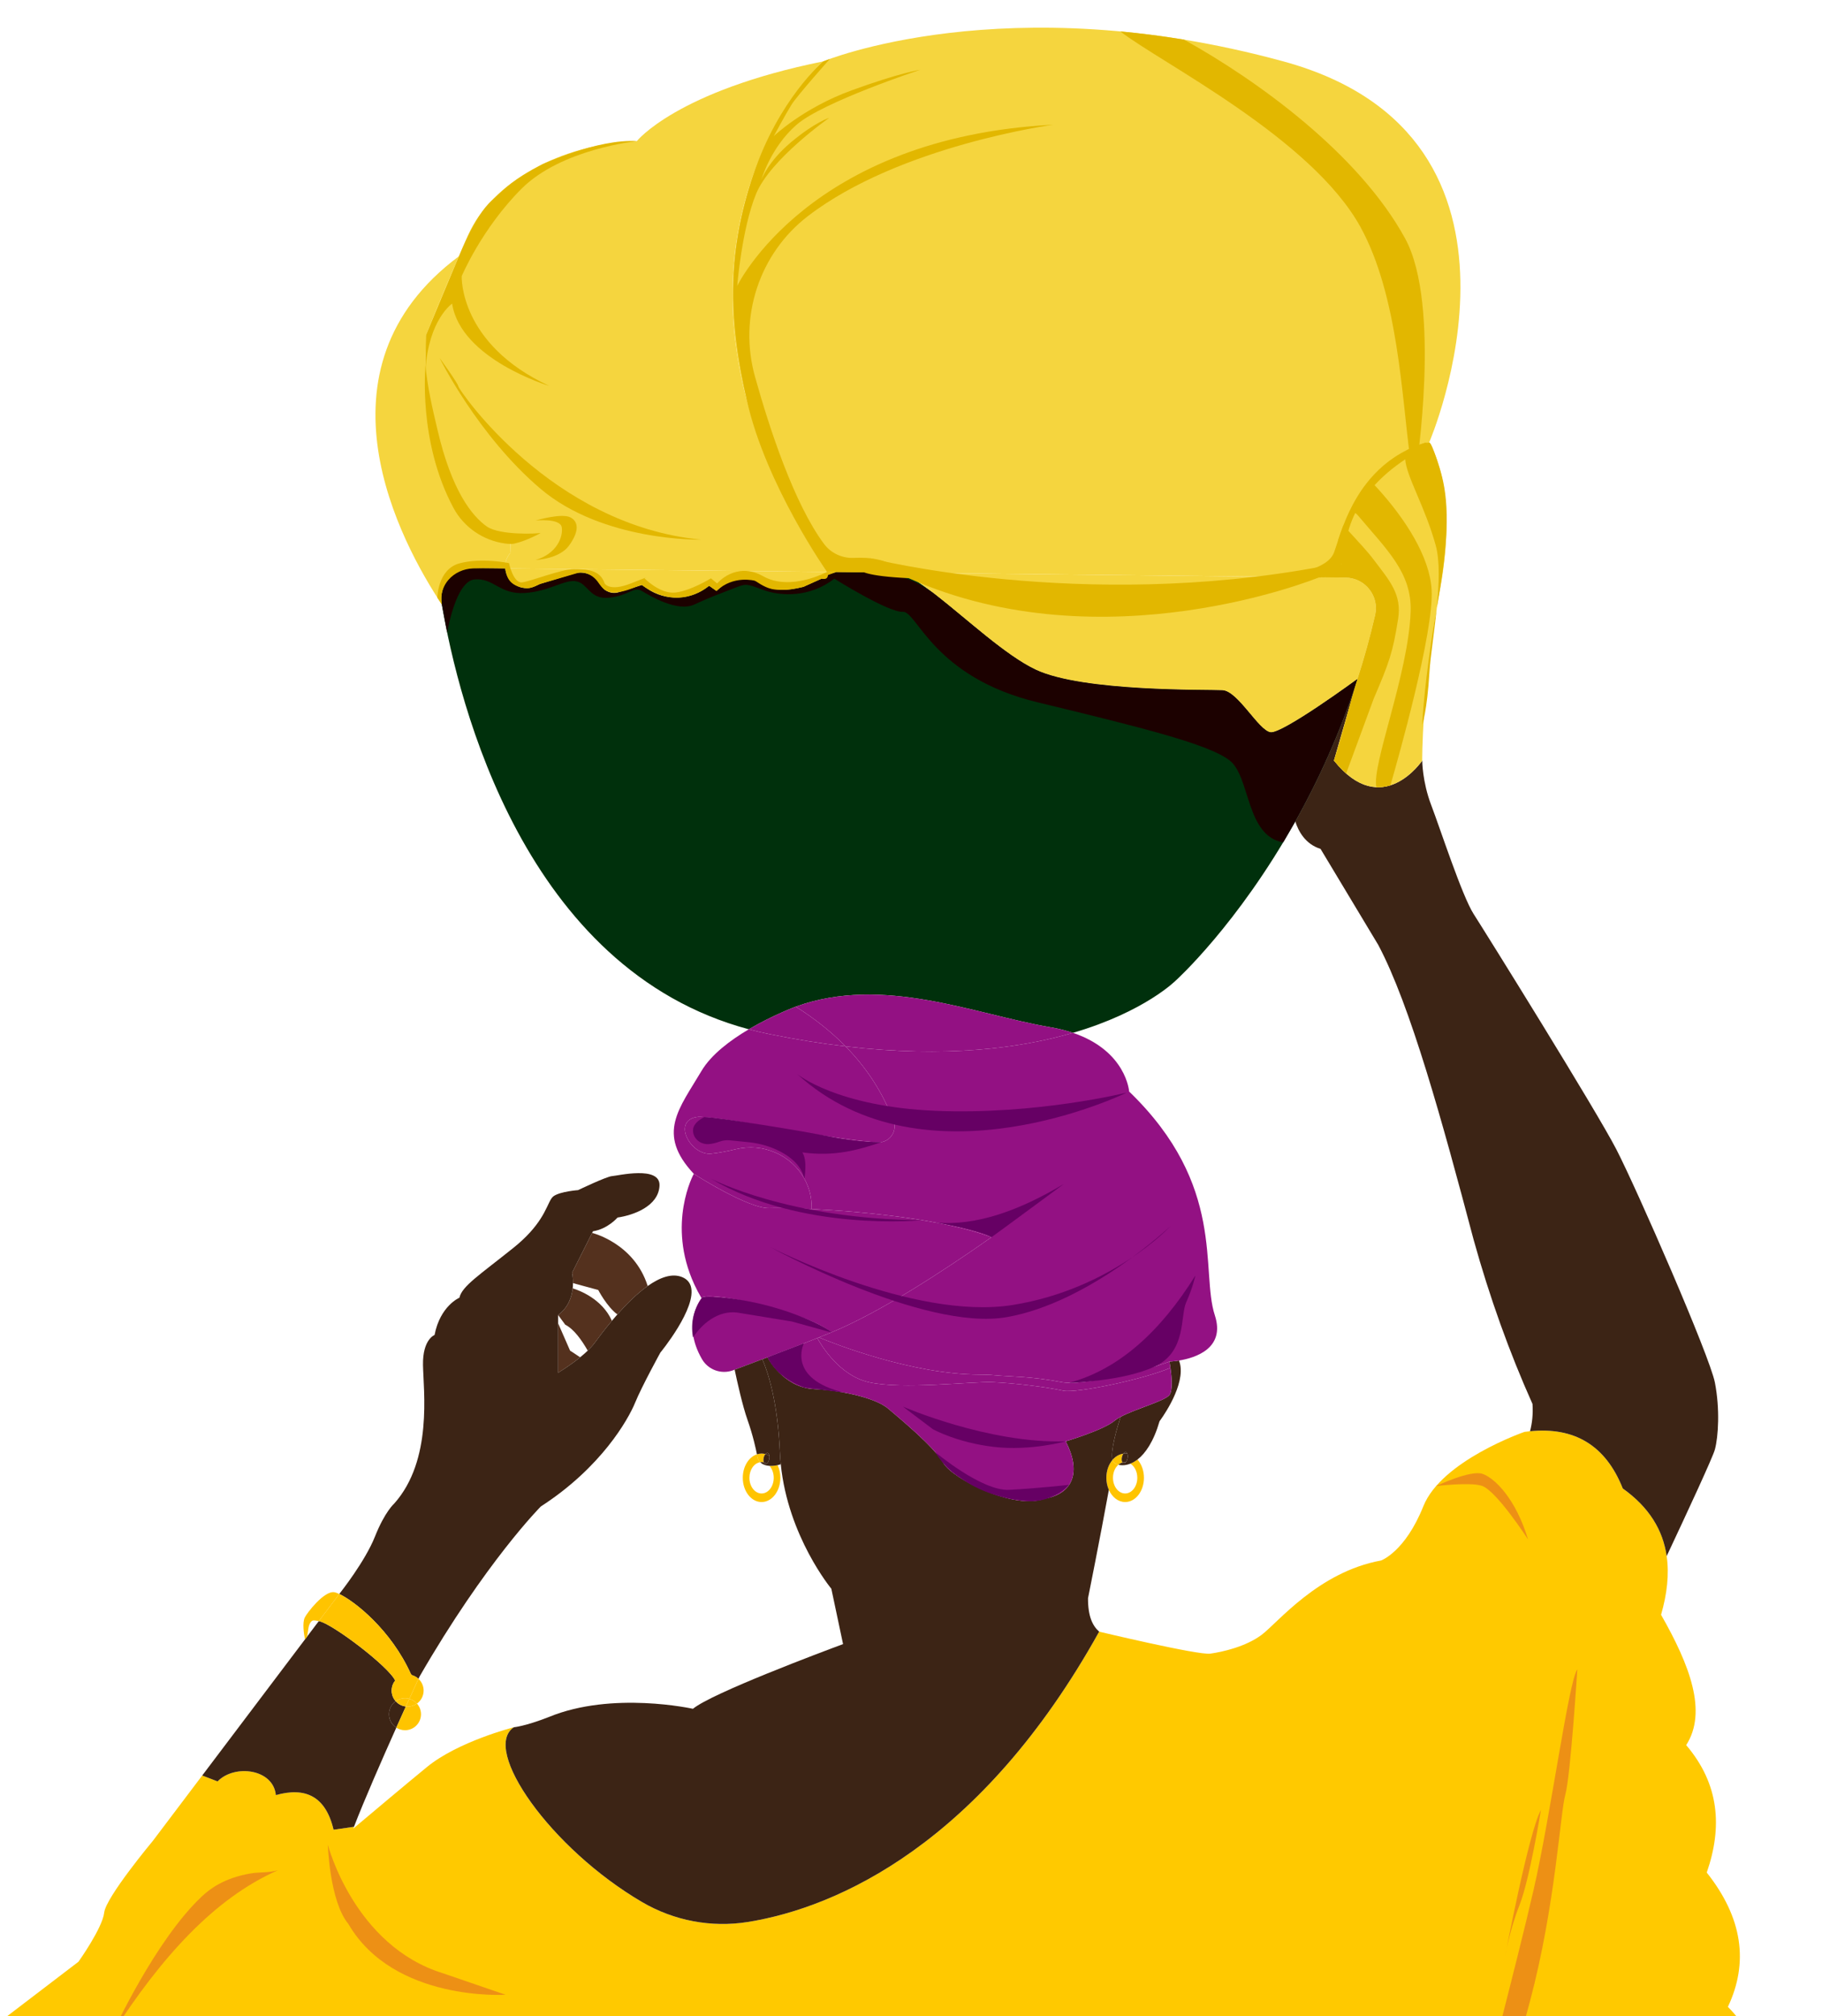 <svg width="405" height="448" viewBox="0 0 405 448" fill="none" xmlns="http://www.w3.org/2000/svg">
<g clipPath="url(#clip0_2659_522683)">
<path d="M170.132 323.071C169.96 323.274 169.815 323.581 169.741 323.945C169.667 324.316 169.683 324.663 169.764 324.916C169.609 324.879 169.447 324.862 169.285 324.862C169.181 324.862 169.08 324.869 168.978 324.886C168.351 324.252 168.314 323.483 168.314 323.483C168.314 323.483 168.294 323.358 168.25 323.132C168.581 323.024 168.928 322.96 169.285 322.96C169.575 322.96 169.859 323 170.132 323.071Z" fill="#FFC400"/>
<path d="M172.844 325.54C173.236 326.357 173.462 327.318 173.462 328.347C173.462 331.322 171.593 333.734 169.285 333.734C166.978 333.734 165.109 331.322 165.109 328.347C165.109 325.834 166.445 323.729 168.25 323.132C168.294 323.358 168.314 323.483 168.314 323.483C168.314 323.483 168.351 324.252 168.978 324.886C167.629 325.082 166.583 326.556 166.583 328.347C166.583 330.273 167.791 331.832 169.285 331.832C170.78 331.832 171.987 330.273 171.987 328.347C171.987 327.284 171.616 326.333 171.036 325.692C171.519 325.723 172.089 325.685 172.76 325.561C172.79 325.554 172.817 325.547 172.844 325.54Z" fill="#FFC400"/>
<path d="M252.844 324.288C253.721 325.276 254.278 326.727 254.278 328.346C254.278 331.321 252.409 333.733 250.101 333.733C248.55 333.733 247.2 332.644 246.478 331.025C246.128 330.235 245.922 329.321 245.922 328.346C245.922 326.774 246.448 325.364 247.281 324.379C247.342 324.609 247.433 324.791 247.561 324.909C247.808 325.142 248.165 325.334 248.6 325.445C247.875 326.069 247.396 327.135 247.396 328.346C247.396 330.272 248.607 331.831 250.101 331.831C251.596 331.831 252.803 330.272 252.803 328.346C252.803 326.96 252.173 325.762 251.262 325.202C251.771 325 252.304 324.703 252.844 324.288Z" fill="#FFC400"/>
<path d="M249.703 322.986C249.561 323.185 249.443 323.459 249.379 323.776C249.281 324.258 249.335 324.7 249.493 324.949C249.17 325.044 248.87 325.216 248.6 325.445C248.165 325.334 247.807 325.141 247.561 324.909C247.433 324.791 247.342 324.609 247.281 324.379C247.477 324.147 247.692 323.937 247.922 323.755C248.451 323.337 249.055 323.067 249.703 322.986Z" fill="#FFC400"/>
<path d="M128.957 301.572H128.96C126.565 303.515 124.058 305.003 124.058 305.003V294.016L126.717 300.091L128.957 301.572Z" fill="#54311E"/>
<path d="M132.98 286.621L127.374 285.096C127.387 283.737 127.168 282.779 127.168 282.779L131.621 273.938C131.621 273.938 140.961 276.184 143.97 285.737C141.585 287.417 139.228 289.785 137.227 292.052C134.873 290.298 132.98 286.621 132.98 286.621Z" fill="#54311E"/>
<path d="M136.017 293.462C134.27 295.547 132.907 297.396 132.219 298.333C131.787 298.92 131.244 299.514 130.643 300.091C129.233 297.645 127.55 295.297 125.647 294.336L124.058 292.177C126.305 290.531 127.084 288.19 127.304 286.257C128.68 286.679 133.824 288.544 136.017 293.462Z" fill="#54311E"/>
<path d="M388.908 473.464C398.435 484.647 395.732 492.84 393.479 501.149L392.305 503.301H12.734C8.369 498.16 7.232 493.35 5.728 487.591C4.436 482.636 1.407 478.328 0 476.51V449.186L17.444 435.872C17.444 435.872 22.78 428.379 23.161 424.952C23.539 421.521 33.983 409.01 33.983 409.01L44.95 394.494L48.367 395.806C52.115 391.93 60.75 392.996 61.32 398.853C67.804 397.028 72.368 399.011 74.149 406.537L78.68 405.889C78.626 406.024 78.575 406.159 78.525 406.291C78.697 406.146 78.875 405.994 79.068 405.832C82.64 402.823 89.835 396.775 94.882 392.629C101.834 386.914 114.214 383.774 114.214 383.774C106.948 388.682 122.385 410.713 142.716 422.611C149.803 426.76 158.101 428.339 166.211 427.043C186.171 423.849 218.147 409.607 244.324 362.532C244.324 362.532 266.355 367.801 269.023 367.42C271.692 367.042 276.897 365.898 280.452 363.23C284.008 360.565 293.025 349.261 306.997 346.721C306.997 346.721 312.33 344.815 316.392 334.658C320.457 324.498 338.872 318.146 338.872 318.146C339.286 318.088 339.695 318.044 340.099 318.004C349.899 317.026 356.885 321.063 360.714 330.718C366.654 334.951 369.65 340.035 370.473 345.75C371.06 349.804 370.554 354.176 369.225 358.784C375.621 369.987 379.567 380.346 374.811 387.741C382.229 396.454 382.87 406.001 379.382 416.06C387.37 426.129 388.729 436.074 384.081 445.904C392.066 453.848 392.241 463.314 388.908 473.464Z" fill="#FFC900"/>
<path d="M381.195 307.193C382.338 313.099 381.957 319.195 381.195 322.052C380.729 323.793 374.937 336.257 370.474 345.75C369.651 340.035 366.655 334.952 360.715 330.718C356.886 321.064 349.9 317.026 340.101 318.004C340.573 316.203 340.799 314.216 340.65 311.949C335.479 300.399 331.121 288.241 327.569 275.477C320.549 248.982 313.515 223.416 306.361 209.946L293.535 188.613C290.148 187.557 288.613 184.687 287.922 182.524C292.945 173.558 297.843 162.969 301.756 150.855H301.759L296.52 168.991C307.187 182.325 316.14 168.991 316.14 168.991C316.14 168.991 316.14 173.659 318.14 178.898C320.141 184.133 324.998 199.087 327.569 203.088C330.143 207.089 354.714 246.523 359.288 255.378C363.859 264.237 380.051 301.289 381.195 307.193Z" fill="#3C2415"/>
<path d="M301.753 150.856C297.839 162.97 292.941 173.559 287.918 182.525C275.09 205.44 261.465 217.756 261.465 217.756C261.465 217.756 254.593 224.779 238.499 229.485C237.005 228.979 235.335 228.554 233.463 228.234C216.701 225.376 196.316 216.616 176.885 223.663C176.885 223.663 171.785 225.545 166.448 228.696C116.533 215.351 101.95 156.23 98.219 134.327C98.212 134.276 98.202 134.226 98.195 134.175C97.484 129.982 100.749 126.17 105.003 126.217L108.353 126.254L112.293 126.295C112.552 129.273 115.73 131.78 119.056 130.221L120.051 129.752L127.624 127.455C128.1 127.31 128.586 127.243 129.061 127.243C130.866 127.243 132.576 128.234 133.45 129.898C134.223 131.378 135.946 132.097 137.542 131.601L142.696 129.999L143.766 130.744C147.989 133.686 153.66 133.45 157.623 130.161L159.266 131.314L160.514 130.194L160.572 130.14C162.933 128.025 166.391 127.904 169.025 129.668C171.552 131.362 174.861 131.358 178.609 130.39L182.67 128.558C183.322 128.805 183.922 128.342 184 127.766C184.404 127.597 185.052 127.354 185.892 127.098L200.677 127.256C208.736 131.294 221.076 144.474 230.224 148.798C240.702 153.75 268.323 153.18 271.75 153.369C275.181 153.561 279.752 162.325 282.42 162.707C285.081 163.084 301.712 150.886 301.753 150.856Z" fill="#00300C"/>
<path d="M260.169 303.921C260.055 303.094 259.943 302.528 259.943 302.528C259.943 302.528 260.827 302.501 262.082 302.295C262.241 302.727 262.362 303.202 262.419 303.732C262.993 308.843 257.754 315.768 257.754 315.768C256.422 320.342 254.6 322.936 252.846 324.289C252.306 324.704 251.773 325.001 251.264 325.203C250.248 325.608 249.317 325.632 248.602 325.446C248.872 325.217 249.172 325.045 249.496 324.95C249.564 325.055 249.648 325.126 249.749 325.146C249.921 325.183 250.107 325.075 250.265 324.873C250.424 324.67 250.555 324.373 250.626 324.029C250.707 323.628 250.684 323.257 250.582 323C250.508 322.815 250.4 322.687 250.255 322.66C250.07 322.619 249.874 322.754 249.705 322.987C249.058 323.068 248.454 323.338 247.924 323.756C247.695 323.938 247.479 324.147 247.283 324.38C246.75 322.474 248.332 317.154 249.088 314.807C252.451 313.009 258.958 311.271 259.943 309.956C260.733 308.903 260.433 305.763 260.169 303.921Z" fill="#3C2415"/>
<path d="M250.582 323C250.683 323.257 250.706 323.628 250.626 324.029C250.555 324.373 250.423 324.67 250.265 324.872C250.211 324.869 250.157 324.862 250.103 324.862C249.894 324.862 249.691 324.892 249.496 324.95C249.337 324.7 249.283 324.258 249.381 323.776C249.445 323.459 249.563 323.186 249.705 322.987C249.836 322.97 249.968 322.96 250.103 322.96C250.265 322.96 250.423 322.977 250.582 323Z" fill="#3C2415"/>
<path d="M250.58 323C250.422 322.977 250.263 322.96 250.101 322.96C249.966 322.96 249.835 322.97 249.703 322.987C249.872 322.754 250.067 322.619 250.253 322.659C250.398 322.686 250.506 322.815 250.58 323Z" fill="#3C2415"/>
<path d="M250.103 324.862C250.157 324.862 250.211 324.869 250.265 324.872C250.106 325.075 249.921 325.183 249.749 325.146C249.648 325.125 249.563 325.055 249.496 324.95C249.692 324.893 249.894 324.862 250.103 324.862Z" fill="#3C2415"/>
<path d="M187.397 365.298L184.793 352.999C184.793 352.999 175.162 341.408 173.553 325.324C173.468 324.484 173.401 323.637 173.364 322.774C172.881 311.76 170.871 305.28 169.461 302.004L170.604 301.572C170.604 301.572 174.032 308.241 180.89 308.623C187.748 309.004 194.795 310.717 197.463 313.004C200.131 315.288 207.559 321.384 209.654 325.003C211.749 328.623 225.276 335.481 232.134 333.005C238.712 331.861 240.324 326.909 236.894 320.244C236.894 320.244 245.276 317.764 247.752 315.669C248.093 315.383 248.552 315.093 249.088 314.806C248.333 317.154 246.751 322.473 247.284 324.379C246.45 325.364 245.924 326.774 245.924 328.346C245.924 329.321 246.13 330.235 246.481 331.025C244.497 341.921 241.849 355.104 241.849 355.104C241.826 359.108 242.848 361.23 244.325 362.532C218.148 409.607 186.172 423.849 166.212 427.043C158.103 428.339 149.804 426.76 142.717 422.611C122.386 410.713 106.95 388.682 114.216 383.774C114.216 383.774 116.698 383.575 122.028 381.487C136.125 375.678 154.031 379.675 154.031 379.675C158.184 376.214 182.917 366.961 187.397 365.298Z" fill="#3C2415"/>
<path d="M220.388 274.889C209.546 270.825 191.587 269.175 180.408 268.632V268.534C180.482 265.964 179.821 263.757 178.788 261.892C175.833 256.539 169.559 253.907 163.612 255.331C161.81 255.759 159.837 256.157 158.11 256.333C153.428 256.808 149.157 248.719 155.266 248.142C161.382 248.142 184.901 253.28 195.159 253.803C197.669 253.931 199.507 251.441 198.624 249.09C196.208 242.677 192.579 237.203 187.957 232.493C210.272 235.094 226.818 232.898 238.5 229.484C250.387 233.502 250.988 242.522 250.988 242.522C272.705 263.474 266.799 282.334 270.037 292.239C272.442 299.599 265.702 301.701 262.079 302.294C260.824 302.5 259.941 302.527 259.941 302.527C254.543 304.551 240.726 307.999 236.003 307.098C229.034 305.772 224.571 305.89 221.184 305.563C220.021 305.452 218.85 305.418 217.683 305.415C202.607 305.368 185.339 298.526 182.034 297.157C182.921 296.803 183.363 296.62 183.363 296.62C183.832 296.442 184.307 296.249 184.79 296.05H184.793C195.544 291.611 209.513 282.537 220.388 274.889Z" fill="#931183"/>
<path d="M260.167 303.921C260.43 305.763 260.73 308.904 259.941 309.956C258.956 311.272 252.449 313.009 249.086 314.807C248.549 315.094 248.09 315.384 247.75 315.671C245.274 317.765 236.891 320.245 236.891 320.245C240.322 326.91 238.709 331.863 232.131 333.006C225.273 335.482 211.746 328.624 209.651 325.005C207.556 321.385 200.128 315.289 197.46 313.006C194.792 310.718 187.745 309.005 180.887 308.624C174.029 308.242 170.602 301.573 170.602 301.573C176.019 299.532 179.706 298.085 181.673 297.303C182.59 298.969 186.595 305.605 193.078 307.099C200.51 308.813 216.081 306.91 220.604 307.099C225.128 307.291 232.32 308.114 236.385 309.005C239.127 309.605 253.987 306.549 260.167 303.921Z" fill="#931183"/>
<path d="M259.94 302.528C259.94 302.528 260.051 303.094 260.166 303.921C253.986 306.549 239.126 309.605 236.384 309.004C232.319 308.114 225.127 307.291 220.604 307.098C216.08 306.91 200.509 308.812 193.077 307.098C186.594 305.604 182.589 298.969 181.672 297.302C181.8 297.252 181.922 297.201 182.033 297.157C185.339 298.527 202.607 305.368 217.682 305.415C218.849 305.415 220.02 305.452 221.184 305.564C224.571 305.891 229.033 305.773 236.003 307.098C240.725 307.999 254.543 304.552 259.94 302.528Z" fill="#931183"/>
<path d="M233.464 228.233C235.336 228.554 237.006 228.979 238.501 229.485C226.819 232.898 210.273 235.095 187.958 232.494C184.73 229.195 181.012 226.27 176.887 223.662C196.317 216.615 216.702 225.376 233.464 228.233Z" fill="#931183"/>
<path d="M220.39 274.89C209.515 282.537 195.546 291.611 184.795 296.051H184.792C179.546 291.477 156.776 286.531 155.933 288.43C155.326 287.402 154.796 286.383 154.334 285.381C148.113 271.867 154.219 260.81 154.219 260.81C154.219 260.81 166.316 268.619 171.079 268.43C172.455 268.376 175.872 268.413 180.41 268.632C191.589 269.175 209.548 270.825 220.39 274.89Z" fill="#931183"/>
<path d="M198.624 249.09C199.508 251.442 197.67 253.931 195.16 253.803C184.902 253.28 161.383 248.143 155.267 248.143C149.158 248.719 153.429 256.809 158.111 256.333C159.838 256.158 161.811 255.76 163.613 255.331C169.56 253.908 175.834 256.539 178.789 261.892C179.821 263.758 180.483 265.964 180.412 268.534V268.632C175.871 268.413 172.454 268.376 171.078 268.43C166.315 268.619 154.218 260.809 154.218 260.809C145.839 251.857 150.979 246.331 155.932 237.948C158.09 234.302 162.337 231.121 166.45 228.695C167.93 229.09 169.438 229.444 170.983 229.758C176.978 230.976 182.631 231.87 187.958 232.494C192.579 237.203 196.209 242.678 198.624 249.09Z" fill="#931183"/>
<path d="M184.793 296.051C184.311 296.25 183.835 296.442 183.366 296.621C183.366 296.621 182.924 296.803 182.037 297.157C181.926 297.201 181.804 297.252 181.676 297.303C179.709 298.085 176.022 299.532 170.605 301.573L169.461 302.005L163.302 304.329L162.988 304.447C160.384 305.429 157.435 304.397 156.039 301.985C151.39 293.973 155.934 288.431 155.934 288.431C156.778 286.531 179.548 291.477 184.793 296.051Z" fill="#931183"/>
<path d="M176.886 223.662C181.012 226.27 184.729 229.194 187.958 232.493C182.631 231.869 176.977 230.975 170.983 229.758C169.438 229.444 167.93 229.09 166.449 228.695C171.786 225.544 176.886 223.662 176.886 223.662Z" fill="#931183"/>
<path d="M173.363 322.775C173.401 323.638 173.468 324.485 173.552 325.325C173.34 325.412 173.104 325.487 172.847 325.541C172.82 325.547 172.793 325.554 172.763 325.561C172.092 325.686 171.522 325.723 171.039 325.692C170.017 325.635 169.38 325.288 168.981 324.886C169.083 324.869 169.184 324.863 169.288 324.863C169.45 324.863 169.612 324.879 169.767 324.917C169.838 325.132 169.956 325.284 170.115 325.318C170.226 325.342 170.348 325.298 170.459 325.207C170.688 325.028 170.894 324.657 170.989 324.198C171.046 323.928 171.049 323.668 171.019 323.446C170.968 323.112 170.827 322.869 170.621 322.828C170.459 322.795 170.287 322.893 170.135 323.071C169.862 323 169.579 322.96 169.288 322.96C168.931 322.96 168.583 323.024 168.253 323.132C168.057 322.12 167.406 319.013 166.158 315.481C165.038 312.31 163.854 306.954 163.301 304.329L169.46 302.005C170.871 305.28 172.881 311.761 173.363 322.775Z" fill="#3C2415"/>
<path d="M171.018 323.446C171.048 323.668 171.045 323.928 170.987 324.198C170.893 324.656 170.687 325.027 170.458 325.206C170.242 325.071 170.009 324.973 169.766 324.916C169.685 324.663 169.668 324.316 169.743 323.945C169.817 323.581 169.962 323.274 170.134 323.071C170.441 323.156 170.738 323.28 171.018 323.446Z" fill="#3C2415"/>
<path d="M170.618 322.829C170.824 322.869 170.966 323.112 171.016 323.446C170.737 323.281 170.44 323.156 170.133 323.072C170.285 322.893 170.457 322.795 170.618 322.829Z" fill="#3C2415"/>
<path d="M170.457 325.206C170.346 325.297 170.224 325.341 170.113 325.317C169.954 325.284 169.836 325.132 169.766 324.916C170.008 324.973 170.241 325.071 170.457 325.206Z" fill="#3C2415"/>
<path d="M120.121 270.848C120.418 270.39 120.671 269.958 120.897 269.55C120.914 269.516 120.927 269.496 120.927 269.496C121.969 267.586 122.33 266.274 123.073 265.761C124.597 264.712 128.504 264.429 128.504 264.429C128.504 264.429 134.852 261.379 136.06 261.315C137.264 261.255 146.855 258.903 146.598 263.474C146.345 268.049 140.759 270.015 137.264 270.525C137.264 270.525 135.105 273.065 131.806 273.571L131.621 273.938L127.168 282.78C127.168 282.78 127.387 283.738 127.374 285.097C127.367 285.458 127.347 285.846 127.303 286.258C127.083 288.191 126.304 290.532 124.058 292.178V305.003C124.058 305.003 126.564 303.516 128.959 301.576C129.327 301.272 129.694 300.962 130.049 300.645C130.251 300.463 130.45 300.277 130.642 300.092C131.243 299.515 131.786 298.921 132.218 298.334C132.906 297.397 134.269 295.548 136.016 293.463C136.404 293.001 136.809 292.529 137.227 292.053C139.227 289.786 141.585 287.418 143.97 285.738C146.652 283.846 149.368 282.817 151.648 283.765C152.677 284.19 153.271 284.885 153.544 285.752C155.035 290.512 146.79 300.527 146.79 300.527C146.79 300.527 142.695 307.955 141.17 311.669C139.646 315.386 133.645 326.053 120.215 334.719C120.215 334.719 107.994 346.974 93.262 372.5C93.262 372.5 93.178 372.683 93.023 373.017C92.625 372.652 92.146 372.372 91.613 372.214C91.454 372.072 91.356 371.994 91.356 371.994C86.948 362.171 78.862 355.786 75.414 354.166L75.64 353.866C75.64 353.866 81.166 346.91 83.355 341.388C85.548 335.863 87.642 334.055 87.642 334.055C96.214 324.434 94.119 309.004 94.025 303.29C93.927 297.575 96.595 296.621 96.595 296.621C97.833 290.144 102.121 288.336 102.121 288.336C102.691 285.762 106.597 283.286 114.12 277.258C117.166 274.819 118.96 272.643 120.121 270.848Z" fill="#3C2415"/>
<path d="M317.662 98.367C317.662 98.367 324.327 107.654 320.138 130.7C315.948 153.75 316.137 168.991 316.137 168.991C316.137 168.991 307.184 182.326 296.518 168.991L301.756 150.856H301.753C303.214 146.336 304.539 141.603 305.68 136.661C306.661 132.424 303.443 128.373 299.095 128.325L200.678 127.256C199.507 126.669 198.428 126.274 197.46 126.129C192.683 125.411 188.412 126.318 185.893 127.098L183.821 127.074C183.612 126.76 183.403 126.443 183.197 126.129C139.445 59.047 179.186 16.82 182.981 13.642C182.981 13.642 223.556 -3.214 285.278 13.642C346.996 30.502 317.662 98.367 317.662 98.367Z" fill="#F5D53E"/>
<path d="M299.093 128.325C303.441 128.372 306.659 132.424 305.678 136.661C304.537 141.603 303.212 146.335 301.751 150.856C301.71 150.886 285.08 163.084 282.418 162.706C279.75 162.325 275.179 153.561 271.749 153.369C268.321 153.18 240.7 153.75 230.223 148.798C221.074 144.473 208.735 131.294 200.676 127.256L299.093 128.325Z" fill="#F5D53E"/>
<path d="M200.676 127.255L185.891 127.097C188.41 126.318 192.681 125.41 197.458 126.129C198.426 126.274 199.505 126.668 200.676 127.255Z" fill="#F5D53E"/>
<path d="M183.82 127.073L185.891 127.097C185.051 127.353 184.404 127.596 183.999 127.765C184.026 127.545 183.982 127.313 183.837 127.097C183.83 127.09 183.827 127.08 183.82 127.073Z" fill="#F5D53E"/>
<path d="M101.997 56.945C102.662 55.407 103.353 53.825 104.065 52.219C109.26 40.504 124.69 31.932 141.55 31.358C141.55 31.358 150.408 20.216 182.981 13.642C179.186 16.819 139.445 59.047 183.197 126.129C183.403 126.442 183.612 126.76 183.821 127.073L178.609 127.016L160.515 126.82L157.624 126.787L142.697 126.625L133.45 126.523L129.068 126.476L120.051 126.378L112.293 126.294C112.195 125.167 112.519 123.973 113.409 122.904C113.453 122.85 113.5 119.423 113.548 119.365C113.548 119.365 92.974 117.652 94.687 74.507C94.687 74.507 97.804 66.633 101.997 56.945Z" fill="#F5D53E"/>
<path d="M184.001 127.765C183.923 128.342 183.323 128.804 182.672 128.558L178.61 130.39C174.862 131.358 171.553 131.361 169.026 129.668C166.392 127.903 162.934 128.025 160.573 130.14L160.515 130.194L159.267 131.314L157.625 130.16C153.661 133.449 147.99 133.685 143.767 130.744L142.698 129.998L137.543 131.601C135.947 132.097 134.224 131.378 133.451 129.897C132.578 128.234 130.867 127.242 129.062 127.242L129.069 126.477L133.451 126.524L142.698 126.625L157.625 126.787L160.515 126.821L178.61 127.016L183.822 127.074C183.822 127.074 183.832 127.091 183.839 127.097C183.984 127.313 184.028 127.546 184.001 127.765Z" fill="#F5D53E"/>
<path d="M129.069 126.476L129.062 127.242C128.586 127.242 128.1 127.309 127.625 127.454L120.052 129.752L119.056 130.221C115.73 131.779 112.553 129.273 112.293 126.294L120.052 126.378L129.069 126.476Z" fill="#F5D53E"/>
<path d="M113.55 119.365C113.503 119.423 113.456 122.85 113.412 122.904C112.522 123.973 112.198 125.168 112.295 126.294L108.355 126.254L105.006 126.217C100.752 126.169 97.487 129.981 98.198 134.174C98.205 134.225 98.215 134.276 98.222 134.326C89.117 120.627 68.253 82.056 102 56.945C97.807 66.633 94.69 74.507 94.69 74.507C92.976 117.652 113.55 119.365 113.55 119.365Z" fill="#F5D53E"/>
<path d="M87.956 377.989C88.523 378.63 89.316 379.062 90.213 379.163C89.566 380.583 88.85 382.172 88.091 383.862C87.113 383.228 86.469 382.132 86.469 380.88C86.469 379.629 87.056 378.637 87.956 377.989Z" fill="#3C2415"/>
<path d="M87.055 375.628C87.055 376.535 87.396 377.362 87.956 377.989C87.055 378.637 86.468 379.689 86.468 380.88C86.468 382.131 87.112 383.228 88.091 383.862C84.923 390.926 81.037 399.788 78.679 405.89L74.149 406.538C72.368 399.012 67.804 397.028 61.32 398.853C60.75 392.997 52.114 391.931 48.366 395.807L44.949 394.495L67.79 364.256L68.272 363.619L70.867 360.185C73.795 360.697 86.441 370.298 87.841 373.405C87.349 374.012 87.055 374.784 87.055 375.628Z" fill="#3C2415"/>
<path d="M92.681 378.518C93.238 379.148 93.582 379.971 93.582 380.879C93.582 382.842 91.99 384.434 90.027 384.434C89.311 384.434 88.65 384.222 88.094 383.861C88.853 382.171 89.568 380.582 90.216 379.162C90.344 379.175 90.479 379.185 90.614 379.185C91.386 379.185 92.098 378.936 92.681 378.518Z" fill="#FFC400"/>
<path d="M93.022 373.016C93.724 373.667 94.165 374.594 94.165 375.627C94.165 376.821 93.575 377.873 92.678 378.518C92.233 378.018 91.649 377.644 90.984 377.458C91.942 375.357 92.668 373.781 93.022 373.016Z" fill="#FFC400"/>
<path d="M93.023 373.016C92.669 373.782 91.944 375.357 90.986 377.459C90.679 377.375 90.358 377.324 90.024 377.324C89.252 377.324 88.54 377.574 87.957 377.988C87.397 377.361 87.056 376.535 87.056 375.627C87.056 374.784 87.349 374.011 87.842 373.404C86.442 370.297 73.795 360.697 70.867 360.184L75.414 354.166C78.862 355.785 86.948 362.171 91.357 371.994C91.357 371.994 91.455 372.072 91.613 372.213C92.146 372.372 92.625 372.652 93.023 373.016Z" fill="#FFC400"/>
<path d="M90.987 377.459C91.652 377.644 92.235 378.019 92.68 378.518C92.097 378.936 91.385 379.186 90.613 379.186C90.478 379.186 90.343 379.176 90.215 379.162C90.485 378.565 90.744 377.995 90.987 377.459Z" fill="#FFC400"/>
<path d="M90.986 377.459C90.743 377.995 90.483 378.565 90.213 379.162C89.316 379.061 88.524 378.629 87.957 377.989C88.54 377.574 89.252 377.324 90.025 377.324C90.358 377.324 90.679 377.375 90.986 377.459Z" fill="#FFC400"/>
<path d="M75.416 354.166L70.869 360.184C70.37 360.093 70.035 360.029 69.789 360.029C69.442 360.029 69.26 360.154 69.02 360.502C68.774 360.856 68.636 361.274 68.568 361.702L68.275 363.618L67.792 364.256C67.529 362.924 67.192 360.616 67.738 359.412C68.167 358.464 71.992 353.451 74.276 353.768C74.552 353.805 74.94 353.94 75.416 354.166Z" fill="#FFC400"/>
<path d="M319.218 330.189C319.218 330.189 326.903 326.529 329.568 327.48C332.233 328.431 336.901 332.908 339.664 342.053C339.664 342.053 332.712 331.289 329.439 330.148C326.862 329.248 319.215 330.189 319.215 330.189H319.218Z" fill="#ED9015"/>
<path d="M350.616 370.916C350.616 370.916 349.092 394.728 347.948 398.729C346.805 402.73 345.769 423.304 340.095 444.637C334.421 465.973 323.373 499.69 323.373 505.404C323.373 505.404 323.184 491.307 326.231 478.546C329.28 465.781 337.089 436.446 340.898 419.873C344.706 403.3 348.707 373.392 350.613 370.916H350.616Z" fill="#ED9015"/>
<path d="M342.521 402.156C342.521 402.156 340.045 417.491 337.758 423.3C335.471 429.109 334.52 434.823 334.52 434.823C334.52 434.823 339.829 406.929 342.521 402.152V402.156Z" fill="#ED9015"/>
<path d="M25.062 451.619C25.062 451.619 34.525 431.022 44.911 421.323C46.625 419.724 49.762 417.268 55.73 416.253C57.645 415.926 59.7 416.145 61.812 415.531C47.526 421.796 35.726 435.1 25.062 451.619Z" fill="#ED9015"/>
<path d="M72.875 409.87C72.875 409.87 78.684 432.35 98.496 438.446L112.383 443.209C112.383 443.209 87.542 444.818 77.446 427.489C73.256 422.446 72.875 409.873 72.875 409.873V409.87Z" fill="#ED9015"/>
<path d="M156.55 248.196C154.381 249.34 153.848 250.531 154.101 251.745C154.431 253.327 155.97 254.332 157.582 254.204C158.375 254.14 159.147 253.941 159.91 253.668C160.672 253.395 161.472 253.287 162.271 253.368L166.343 253.779C168.485 253.995 170.59 254.528 172.553 255.422C175.167 256.613 178.085 258.637 178.787 261.895C178.787 261.895 179.553 257.891 178.345 256.049C185.47 257.034 190.816 255.51 195.994 253.749C195.994 253.749 191.046 253.914 184.791 252.602C178.537 251.29 159.39 248.223 156.55 248.2" fill="#660064"/>
<path d="M200.699 312.529C200.699 312.529 219.745 320.817 236.892 320.244C236.892 320.244 229.143 322.433 220.922 321.482C212.702 320.53 207.365 317.552 207.365 317.552L200.699 312.525V312.529Z" fill="#660064"/>
<path d="M265.718 283.407C257.936 295.855 248.74 304.251 237.652 307.243C237.652 307.243 249.695 306.94 256.756 303.59C263.816 300.24 262.291 292.367 263.688 289.321C265.084 286.275 265.718 283.407 265.718 283.407Z" fill="#660064"/>
<path d="M236.478 263.059C226.547 268.989 216.97 272.43 208 271.64C208 271.64 217.317 273.111 220.39 274.889C222.02 273.742 236.478 263.059 236.478 263.059Z" fill="#660064"/>
<path d="M154.045 297.157C156.498 293.5 160.347 290.822 164.648 291.763L176.029 293.622L184.793 296.051C184.891 295.622 175.399 290.07 161.993 288.444C161.993 288.444 157.473 287.985 156.16 288.225C154.244 290.778 153.445 293.723 154.042 297.16L154.045 297.157Z" fill="#660064"/>
<path d="M178.694 298.476C178.694 298.476 174.713 306.339 187.704 309.436L178.734 308.285C174.95 306.804 172.092 304.672 170.601 301.576L178.694 298.479V298.476Z" fill="#660064"/>
<path d="M207.895 322.652C207.895 322.652 218.227 331.331 224.323 331.024C230.418 330.717 237.657 329.911 237.657 329.911C237.657 329.911 234.136 333.865 228.516 333.531C228.516 333.531 220.433 333.315 213.687 328.515C209.561 325.907 207.898 322.648 207.898 322.648L207.895 322.652Z" fill="#660064"/>
<path d="M171.039 277.002C171.039 277.002 202.988 293.487 225.087 289.955C247.185 286.423 260.173 272.431 260.173 272.431C260.173 272.431 242.233 289.453 223.754 292.657C205.275 295.862 171.042 277.002 171.042 277.002H171.039Z" fill="#660064"/>
<path d="M250.465 242.759C250.465 242.759 205.795 264.648 177.203 238.646C177.203 238.646 185.964 245.882 207.894 246.807C230.397 247.754 250.465 242.759 250.465 242.759Z" fill="#660064"/>
<path d="M204.981 271.108C204.981 271.108 178.22 273.833 158.027 261.892C158.027 261.892 175.363 270.969 204.981 271.108Z" fill="#660064"/>
<path d="M301.752 150.856C297.839 162.97 292.941 173.559 287.918 182.525L285.223 187.17C276.914 185.726 277.943 172.611 273.369 168.991C268.798 165.372 253.844 161.657 230.605 156.037C207.363 150.418 203.841 135.75 200.677 135.939C197.512 136.131 185.456 128.572 185.456 128.572C180.029 132.819 173.457 132.512 169.561 131.044C165.665 129.58 165.837 129.655 162.818 130.829C159.802 131.999 158.028 132.606 154.31 134.327C150.596 136.047 144.501 132.417 142.696 131.314C140.891 130.211 139.835 132.32 135.453 132.799C131.071 133.278 130.785 129.749 128.184 129.179C125.583 128.606 122.307 131.368 116.691 131.756C111.071 132.144 109.833 128.417 105.545 128.734C101.258 129.047 99.403 140.578 99.403 140.578L98.218 134.327C98.212 134.276 98.201 134.226 98.195 134.175C98.185 134.111 98.175 134.047 98.164 133.983C98.151 133.895 98.141 133.811 98.134 133.726C98.124 133.652 98.121 133.574 98.114 133.5C98.111 133.436 98.107 133.372 98.104 133.308C97.942 129.469 101.045 126.173 105.002 126.217L108.352 126.254L112.292 126.295C112.552 129.273 115.729 131.78 119.055 130.221L120.051 129.752L127.624 127.455C128.099 127.31 128.585 127.243 129.061 127.243C130.866 127.243 132.576 128.234 133.45 129.898C134.222 131.378 135.946 132.097 137.541 131.601L142.696 129.999L143.765 130.744C147.989 133.686 153.659 133.45 157.623 130.161L159.266 131.314L160.514 130.194L160.571 130.14C162.932 128.025 166.39 127.904 169.025 129.668C171.551 131.362 174.861 131.358 178.608 130.39L182.67 128.558C183.321 128.805 183.921 128.342 183.999 127.766C184.404 127.597 185.051 127.354 185.891 127.098L193.876 127.182C193.917 127.182 193.957 127.182 193.997 127.185C199.014 127.263 203.875 128.966 207.835 132.05C215.044 137.649 223.497 145.617 230.224 148.798C240.701 153.75 268.322 153.18 271.749 153.369C275.18 153.561 279.751 162.325 282.419 162.707C285.081 163.084 301.711 150.886 301.752 150.856Z" fill="#1C0100"/>
<path d="M98.195 134.175C98.202 134.225 98.212 134.276 98.222 134.326H98.219C98.212 134.276 98.202 134.225 98.195 134.175Z" fill="#E2B700"/>
<path d="M94.6 81.177C94.6 81.177 92.815 98 100.81 112.873C103.124 117.174 107.428 120.109 112.269 120.76C113.052 120.864 113.764 120.898 114.263 120.794C116.951 120.24 120.527 118.287 120.119 118.412C119.498 118.601 111.072 118.982 108.214 116.982C104.949 114.695 100.405 109.075 97.261 95.551C96.118 90.788 94.886 85.364 94.6 81.174V81.177Z" fill="#E2B700"/>
<path d="M97.703 79.524C97.703 79.524 101.768 85.11 101.893 85.873C102.018 86.635 122.467 116.732 155.866 119.906C155.866 119.906 134.088 120.415 120.149 108.602C106.211 96.792 97.703 79.52 97.703 79.52V79.524Z" fill="#E2B700"/>
<path d="M119.07 115.652C119.07 115.652 124.531 115.079 124.869 117.163C125.206 119.248 123.803 123.019 119.07 124.416C119.07 124.416 124.292 124.227 126.468 121.242C128.644 118.256 128.755 115.973 126.785 114.954C124.815 113.935 119.07 115.652 119.07 115.652Z" fill="#E2B700"/>
<path d="M184.476 13.078C184.476 13.078 177.203 21.228 175.935 23.262C174.667 25.296 171.998 30.248 171.998 30.248C171.998 30.248 178.475 24.025 189.27 20.088C200.064 16.151 204.51 15.517 204.51 15.517C204.51 15.517 182.921 22.628 177.078 27.708C171.236 32.788 169.205 40.028 169.205 40.028C169.205 40.028 170.602 35.963 175.935 31.52C181.268 27.078 184.318 26.187 184.318 26.187C184.318 26.187 171.236 35.332 168.062 43.077C164.887 50.822 163.872 63.523 163.872 63.523C163.872 63.523 179.747 30.505 234.101 27.712C234.101 27.712 200.017 32.326 179.585 48.016C168.743 56.341 164.138 70.492 167.812 83.658C171.003 95.091 176.471 111.849 183.161 120.849C184.733 122.961 187.286 124.098 189.917 123.956C193.119 123.784 197.747 124.176 200.678 127.262L183.822 127.08C183.822 127.08 170.308 107.845 166.024 89.035C161.743 70.226 161.774 55.727 167.424 38.877C173.074 22.028 182.982 13.648 182.982 13.648L184.476 13.085V13.078Z" fill="#E2B700"/>
<path d="M141.549 31.359C141.549 31.359 124.787 33.072 115.929 41.931C107.071 50.789 102.628 61.361 102.628 61.361C102.628 61.361 101.96 76.41 122.089 85.744C122.089 85.744 102.402 79.837 100.499 67.457C100.499 67.457 95.278 71.012 94.586 82.124L94.687 74.504C94.687 74.504 102.486 55.809 102.76 55.188C103.033 54.567 105.866 47.773 109.139 44.724C112.411 41.674 114.057 39.927 120.527 36.517C120.527 36.517 132.823 30.816 141.553 31.355L141.549 31.359Z" fill="#E2B700"/>
<path d="M310.778 137.521C309.6 144.986 308.804 147.179 305.357 155.227L299.224 171.858C299.224 171.858 297.709 170.377 297.696 170.363L296.518 168.99C299.16 160.712 299.784 156.958 301.754 150.855C303.215 146.335 304.54 141.602 305.68 136.66C306.662 132.424 303.444 128.372 299.096 128.325L293.891 128.268C293.948 127.272 295.851 126.217 298.168 125.326C298.104 123.515 297.885 121.72 297.473 119.956C297.473 119.956 297.47 119.956 297.473 119.952C297.783 118.998 298.158 117.901 298.613 116.721C298.984 117.132 299.359 117.54 299.723 117.942C300.954 119.295 302.108 120.56 302.951 121.484C303.859 122.482 304.722 123.518 305.532 124.597C308.851 128.996 311.641 132.053 310.778 137.521Z" fill="#E2B700"/>
<path d="M309.071 174.483C308.103 174.793 307.058 174.959 305.948 174.908C304.855 169.952 313.103 149.696 313.565 135.845C313.848 127.256 308.279 122.162 301.751 114.414C301.417 114.019 301.181 114.056 300.895 113.628C301.498 112.619 304.507 108.49 305.276 107.502C305.641 107.893 306.005 108.288 306.369 108.689C312.354 115.311 317.808 123.68 318.227 131.055C318.763 140.48 310.66 168.991 309.071 174.483Z" fill="#E2B700"/>
<path d="M316.137 161.053C316.137 161.053 316.498 151.446 319.365 135.082C318.825 140.516 317.958 145.907 317.756 149.179C317.206 158.179 316.137 161.053 316.137 161.053Z" fill="#E2B700"/>
<path d="M319.614 133.675C319.53 134.151 319.445 134.62 319.364 135.082C319.881 129.887 320.096 124.648 319.138 121.177C316.767 112.589 312.645 105.92 312.355 102.067C312.287 101.244 312.399 100.549 312.743 99.993C313.984 99.372 315.33 98.836 316.78 98.387C316.78 98.387 316.783 98.386 316.787 98.384H316.791C317.067 98.37 317.357 98.367 317.661 98.367C317.661 98.367 317.745 98.121 318.116 98.812H318.12C318.45 99.436 319.014 100.823 319.955 103.838C321.635 109.222 322.707 116.455 319.614 133.675Z" fill="#E2B700"/>
<path d="M276.988 128.326H278.192C277.433 128.336 276.988 128.326 276.988 128.326Z" fill="#E2B700"/>
<path d="M318.115 98.812C318.068 98.832 318.024 98.856 317.976 98.88C316.378 99.642 314.411 100.698 312.353 102.067C309.783 103.768 307.071 105.96 304.76 108.689C303.937 109.657 303.164 110.696 302.469 111.803C301.305 113.651 300.351 115.696 299.72 117.942C299.292 119.454 299.012 121.056 298.914 122.753C298.856 123.684 298.593 124.557 298.165 125.323C297.288 126.895 295.729 128.012 293.888 128.268H293.881C293.621 128.305 293.351 128.325 293.078 128.325H278.191C279.153 128.315 280.62 128.272 282.314 128.143C287.579 127.749 295.061 126.524 296.515 122.797C296.772 122.135 297.072 121.157 297.47 119.956C297.47 119.956 297.467 119.956 297.47 119.953C297.78 118.998 298.155 117.902 298.61 116.721C299.352 114.805 300.32 112.656 301.616 110.508C302.22 109.499 302.898 108.49 303.667 107.502C305.89 104.624 308.821 101.933 312.741 99.993C313.982 99.372 315.328 98.836 316.779 98.387C316.779 98.387 316.781 98.386 316.786 98.384H316.789L317.899 98.741L318.115 98.812Z" fill="#E2B700"/>
<path d="M193.468 124.049C193.468 124.049 240.32 135.909 293.888 125.867L293.079 128.326C293.079 128.326 245.545 147.831 201.982 128.465C183.327 127.567 193.464 124.049 193.464 124.049H193.468Z" fill="#E2B700"/>
<path d="M97.222 132.798C97.222 132.798 97.259 126.51 102.117 125.178C106.974 123.845 113.134 125.114 113.134 125.114C113.134 125.114 114.085 129.664 116.086 129.394C118.086 129.124 124.88 126.429 127.548 126.46C130.217 126.49 133.357 126.476 134.406 129.637C134.406 129.637 135.455 131.526 140.215 129.637C144.975 127.748 143.265 128.497 143.265 128.497C143.265 128.497 146.692 132.036 150.123 131.654C153.553 131.273 158.03 128.497 158.03 128.497L159.41 129.637C159.41 129.637 163.552 124.614 169.648 128.038C175.743 131.462 183.822 127.073 183.822 127.073L185.894 127.097L184.001 127.765C184.001 127.765 184.16 128.915 182.672 128.558L178.611 130.389C178.611 130.389 175.777 131.132 174.077 131.051C172.377 130.97 171.25 131.351 167.853 129.05C167.853 129.05 163.043 127.684 159.264 131.314L157.622 130.16C157.622 130.16 154.66 132.801 150.436 132.798C146.213 132.798 142.695 129.998 142.695 129.998C142.496 129.624 137.419 132.822 134.481 131.094C134.481 131.094 133.779 130.599 133.054 129.519C132.45 128.615 131.62 127.873 130.601 127.492C129.984 127.262 129.279 127.127 128.557 127.269L120.046 129.752C119.992 129.745 118.15 130.757 117.266 130.7C112.753 130.406 112.567 127.64 112.287 126.294C112.287 126.294 108.007 126.19 105.153 126.294C103.038 126.372 101.014 127.272 99.641 128.885C98.585 130.126 97.799 131.897 98.214 134.326L97.219 132.798H97.222Z" fill="#E2B700"/>
<path d="M314.772 104.415C314.772 104.415 314.192 107.08 313.406 101.39C311.608 88.385 310.802 65.679 302.412 50.442C291.473 30.57 257.756 13.821 249.043 6.983C253.567 7.405 258.283 8.002 263.177 8.805C279.197 17.68 301.967 34.007 312.333 52.982C320.453 67.838 314.772 104.415 314.772 104.415Z" fill="#E2B700"/>
</g>
<defs>
<clipPath id="clip0_2659_522683">
<rect width="404.8" height="505.403" rx="16.165" fill="white"/>
</clipPath>
</defs>
</svg>

